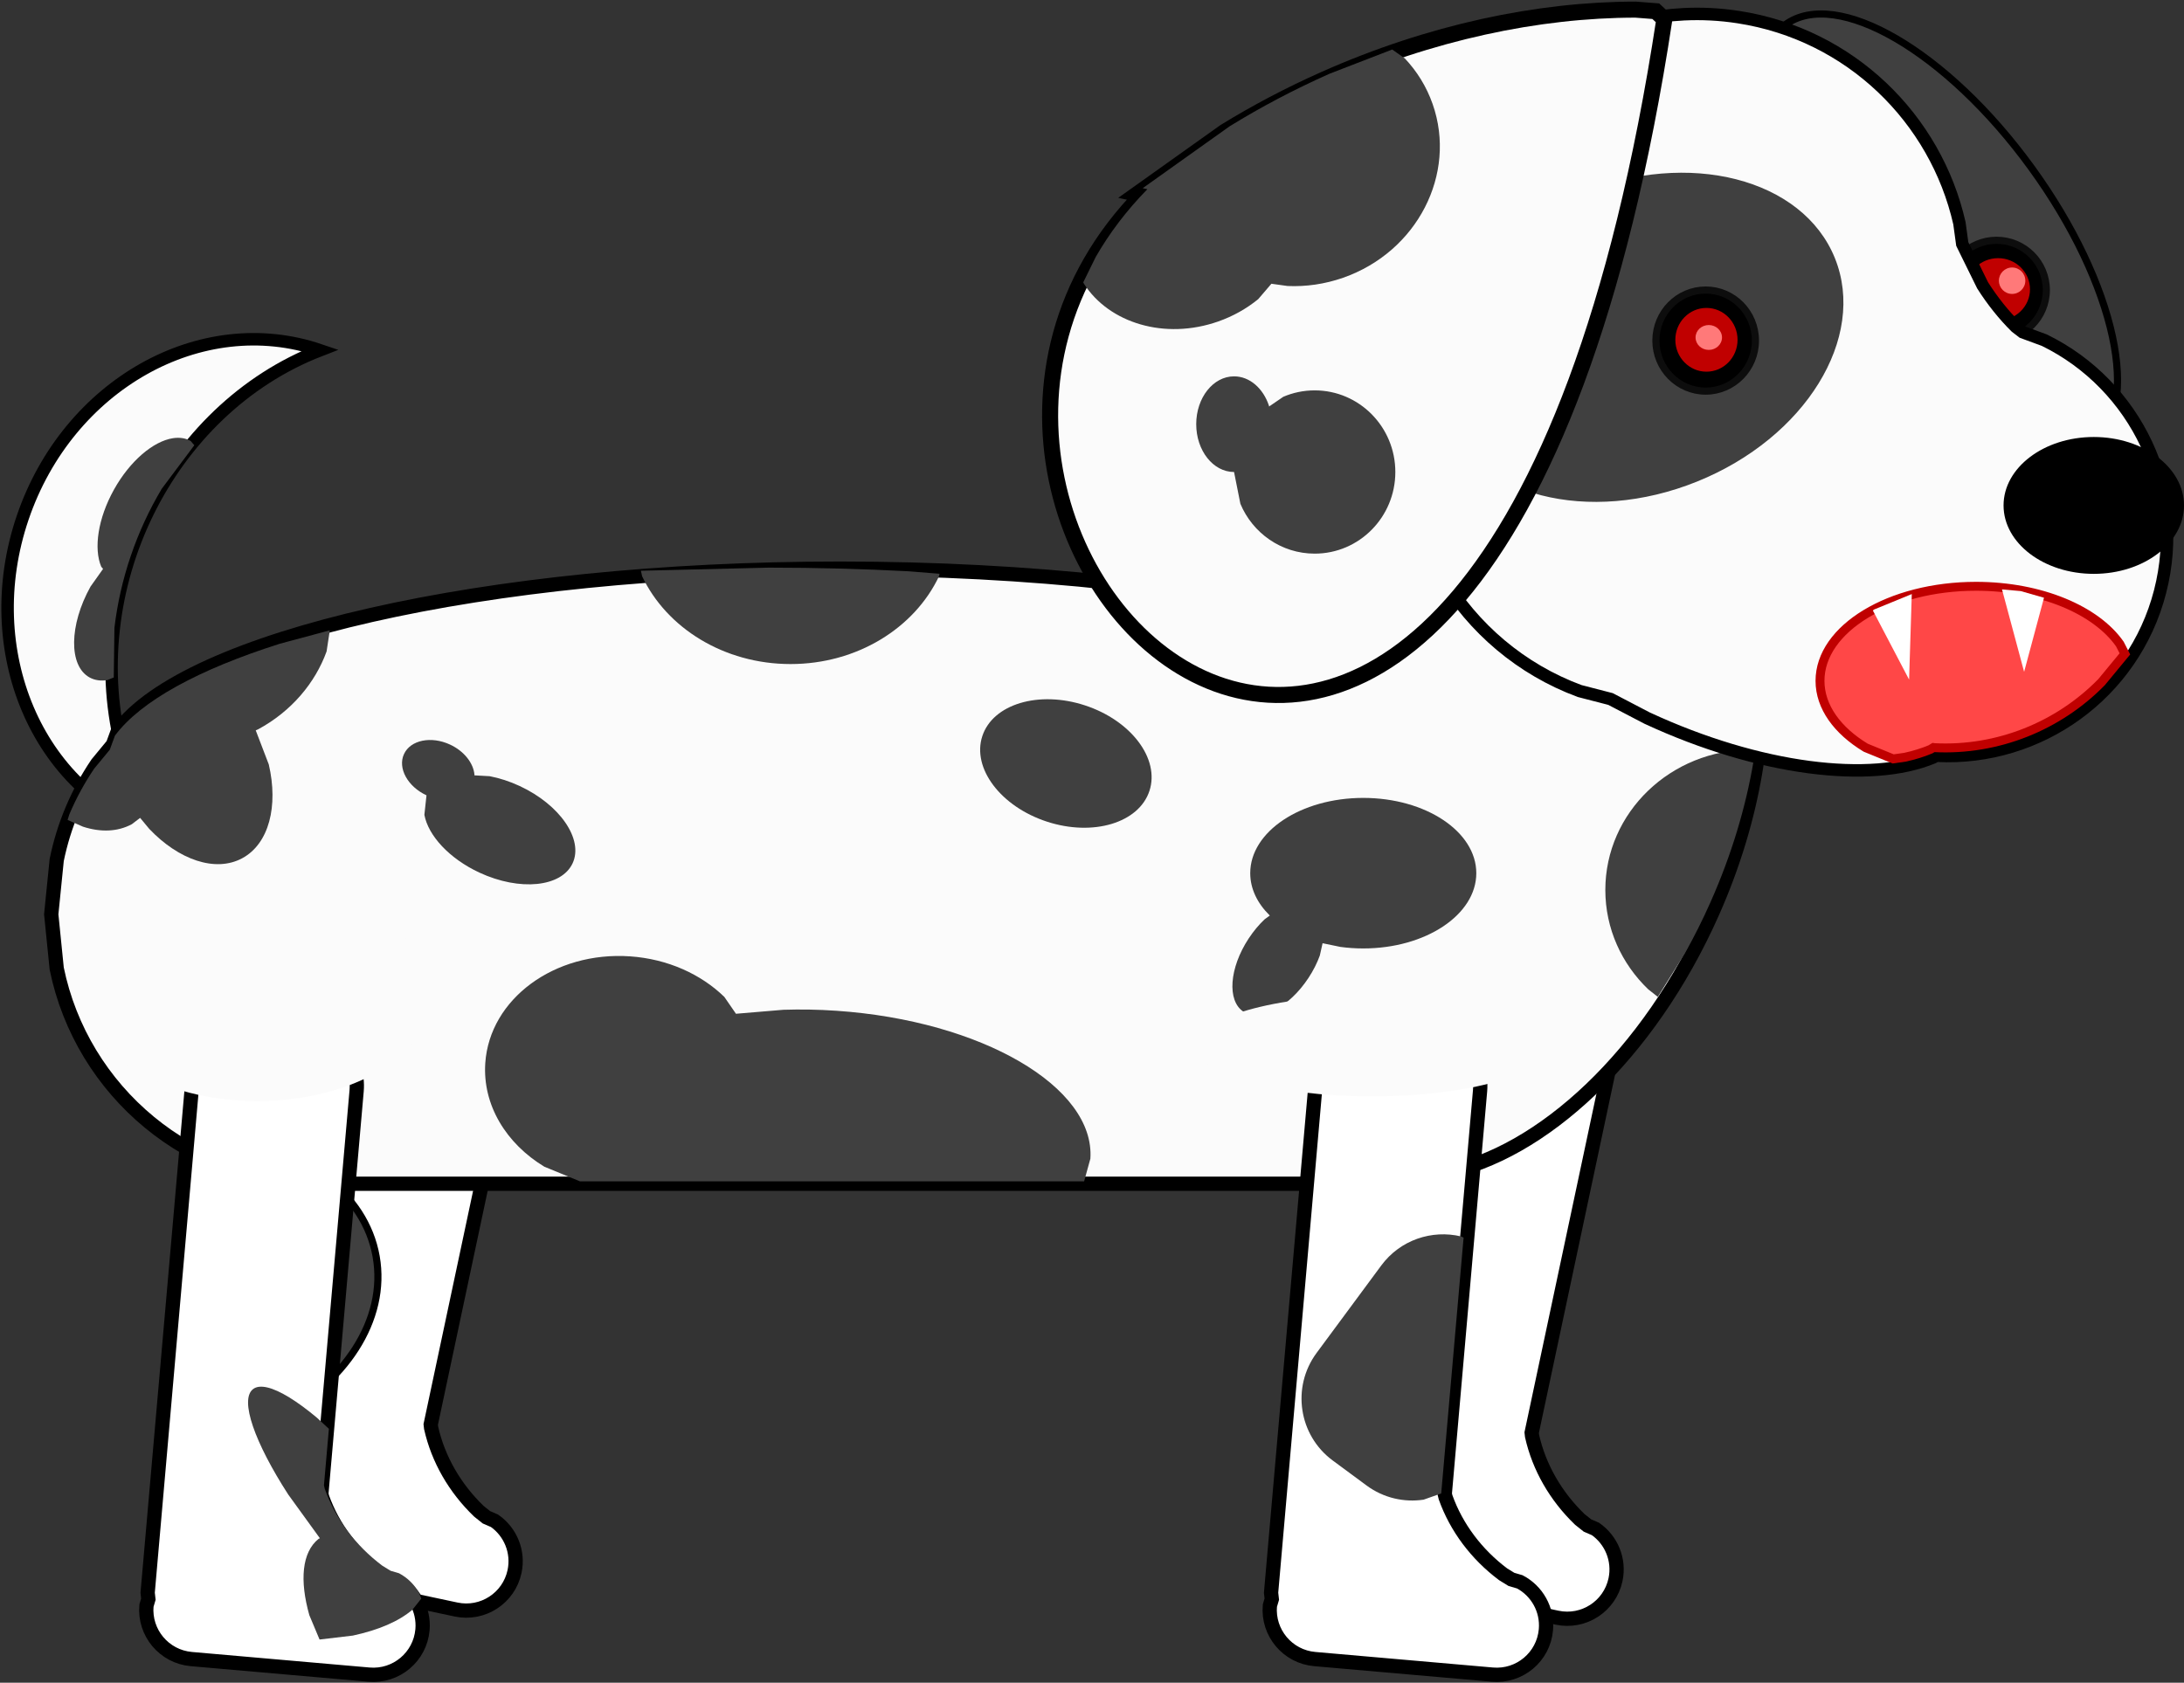 <svg width="1404" height="1082" xmlns="http://www.w3.org/2000/svg" xmlns:xlink="http://www.w3.org/1999/xlink" overflow="hidden"><rect width="100%" height="100%" fill="#333333" stroke="none"/><defs><clipPath id="clip0"><rect x="1543" y="596" width="1404" height="1082"/></clipPath></defs><g clip-path="url(#clip0)" transform="translate(-1543 -596)"><path d="M1643.45 1130.72C1566.95 1104.69 1528.5 1014.3 1557.59 928.831 1586.67 843.364 1672.26 795.182 1748.76 821.213 1650.45 859.282 1593.69 975.255 1621.98 1080.25 1626.84 1098.26 1634.06 1115.25 1643.45 1130.72Z" stroke="#000000" stroke-width="8.021" stroke-miterlimit="8" fill="#FBFBFB" fill-rule="evenodd"/><path d="M1654.12 877.78C1658.3 877.131 1662.19 877.657 1665.55 879.526L1667.92 882.306 1647 910.26C1638.98 923.718 1632.27 938.171 1627.09 953.393 1621.91 968.615 1618.41 984.16 1616.56 999.718L1616.13 1031.62 1611.94 1033.32C1607.77 1033.97 1603.87 1033.45 1600.51 1031.58 1587.09 1024.1 1587.39 997.957 1601.19 973.187L1609.26 961.806 1608.09 960.434C1603.16 948.766 1605.91 929.416 1616.26 910.838 1626.61 892.26 1641.61 879.73 1654.12 877.78Z" fill="#404040" fill-rule="evenodd"/><path d="M1815.87 1206.11 1844.56 1212.21C1865.19 1216.6 1878.36 1236.88 1873.97 1257.5L1819.89 1511.95 1820.14 1514.15C1824.67 1534.31 1835.43 1552.94 1850.82 1567.74L1855.73 1571.66 1860.91 1573.9C1871.04 1580.98 1876.51 1593.67 1873.78 1606.52 1870.14 1623.65 1853.3 1634.59 1836.16 1630.95L1723.98 1607.1C1706.84 1603.46 1695.9 1586.62 1699.55 1569.48L1701.27 1565.49 1701.31 1561.37 1770.57 1235.53C1774.96 1214.9 1795.24 1201.73 1815.87 1206.11Z" stroke="#000000" stroke-width="9.167" stroke-miterlimit="8" fill="#FFFFFF" fill-rule="evenodd"/><path d="M1745.91 1349 1752.25 1352.92C1769.45 1366.1 1781.22 1383.57 1784.82 1403.97 1792.01 1444.78 1764.46 1485.73 1719.04 1509.16L1711.16 1512.48Z" stroke="#000000" stroke-width="4.583" stroke-miterlimit="8" fill="#404040" fill-rule="evenodd"/><path d="M2523.62 1211.37 2552.32 1217.47C2572.95 1221.85 2586.11 1242.13 2581.73 1262.76L2527.65 1517.21 2527.9 1519.41C2532.43 1539.57 2543.19 1558.19 2558.58 1573L2563.49 1576.91 2568.67 1579.16C2578.8 1586.24 2584.27 1598.92 2581.54 1611.77 2577.9 1628.91 2561.06 1639.84 2543.92 1636.2L2431.73 1612.36C2414.6 1608.71 2403.66 1591.87 2407.3 1574.74L2409.03 1570.75 2409.07 1566.63 2478.33 1240.78C2482.72 1220.15 2503 1206.99 2523.62 1211.37Z" stroke="#000000" stroke-width="9.167" stroke-miterlimit="8" fill="#FFFFFF" fill-rule="evenodd"/><path d="M2578.37 894.29C2588.45 895.24 2598.21 897.729 2607.5 901.863 2681.84 934.937 2698.04 1060.82 2643.67 1183.02 2602.89 1274.68 2534.01 1338.24 2470.75 1350.33L2466.22 1350.58 2456.31 1353.65C2445.03 1355.96 2433.35 1357.17 2421.39 1357.17L1749.21 1357.17C1665.48 1357.17 1595.61 1297.78 1579.46 1218.82L1575.94 1183.9 1579.46 1148.97C1584.07 1126.42 1593.07 1105.45 1605.53 1087.02L1615.57 1074.85 1618.89 1065.78C1663.08 1006.35 1854.15 961.645 2083.15 961.645 2205.83 961.645 2317.62 974.474 2401.78 995.525L2411.69 998.675 2423.35 981.829C2469.82 923.223 2528 889.536 2578.37 894.29Z" stroke="#000000" stroke-width="9.167" stroke-miterlimit="8" fill="#FBFBFB" fill-rule="evenodd"/><path d="M2668.9 1078 2671 1078.2 2670.28 1085.43C2665.31 1114.93 2656.14 1145.7 2642.55 1176.24 2637.46 1187.7 2631.93 1198.71 2626.02 1209.24L2608.71 1237 2602.5 1232.08C2585.51 1215.75 2575 1193.18 2575 1168.26 2575 1118.41 2617.04 1078 2668.9 1078Z" fill="#404040" fill-rule="evenodd"/><path d="M2419.38 1109.07C2459.51 1109.07 2492.05 1130.74 2492.05 1157.47 2492.05 1184.2 2459.51 1205.87 2419.38 1205.87 2414.37 1205.87 2409.47 1205.53 2404.74 1204.89L2393.23 1202.51 2391.46 1210.42C2389.73 1215.17 2387.3 1220.05 2384.18 1224.79 2371.71 1243.78 2352.98 1253.51 2342.35 1246.53 2331.72 1239.54 2333.21 1218.49 2345.69 1199.51 2348.81 1194.76 2352.31 1190.59 2355.99 1187.12L2359.33 1184.69 2359.13 1184.53C2351.3 1176.81 2346.72 1167.49 2346.72 1157.47 2346.72 1130.74 2379.25 1109.07 2419.38 1109.07Z" fill="#404040" fill-rule="evenodd"/><path d="M2174.48 1069.36C2181.24 1048.72 2210.77 1039.85 2240.44 1049.56 2270.12 1059.27 2288.7 1083.88 2281.94 1104.52 2275.19 1125.16 2245.66 1134.03 2215.98 1124.32 2186.31 1114.61 2167.73 1090 2174.48 1069.36Z" fill="#404040" fill-rule="evenodd"/><path d="M1755.02 1001.3 1752.95 1014.88C1745.65 1035.09 1730.38 1053.4 1708.87 1065L1707.4 1065.63 1715.79 1087.55C1722.01 1114.23 1715.99 1138.55 1698.72 1147.86 1681.45 1157.18 1657.82 1148.85 1638.95 1128.99L1633.08 1121.91 1627.76 1125.97C1618.48 1130.97 1607.51 1131.22 1596.31 1127.56L1586.46 1123.23 1587.57 1119.68C1591.95 1109.32 1597.31 1099.47 1603.54 1090.25L1613.58 1078.08 1616.9 1069.01C1633.48 1046.73 1670.7 1026.51 1722.83 1009.95Z" fill="#404040" fill-rule="evenodd"/><path d="M1948 1210.95C1972.28 1212.62 1993.69 1222.47 2008.67 1237.06L2016.12 1247.87 2046.6 1245.31C2057.67 1244.95 2069.1 1245.14 2080.76 1245.94 2174.05 1252.33 2247.11 1294.94 2243.95 1341.09L2239.93 1355.63 1915.85 1355.63 1892.93 1346.21C1868.45 1331.39 1853.12 1306.55 1854.97 1279.52 1857.8 1238.32 1899.45 1207.63 1948 1210.95Z" fill="#404040" fill-rule="evenodd"/><path d="M1832.34 1074.79C1841.47 1079.04 1847.39 1086.79 1848.01 1094.2L1847.95 1094.56 1857.79 1095.11C1864.06 1096.31 1870.6 1098.41 1877.08 1101.42 1903.02 1113.49 1918.26 1135.74 1911.1 1151.11 1903.95 1166.48 1877.13 1169.16 1851.19 1157.1 1831.73 1148.04 1818.3 1133.27 1815.82 1119.96L1817.17 1107.41 1817.17 1107.41C1805 1101.75 1798.53 1089.86 1802.72 1080.85 1806.91 1071.84 1820.17 1069.13 1832.34 1074.79Z" fill="#404040" fill-rule="evenodd"/><path d="M2037.21 961C2067.89 961 2097.9 961.804 2126.96 963.339L2147 964.942 2146.63 966.59C2130.91 999.74 2094.11 1023 2051.22 1023 2008.33 1023 1971.53 999.74 1955.81 966.59L1955 962.999Z" fill="#404040" fill-rule="evenodd"/><path d="M1708.32 1253.61 1737.54 1256.17C1758.55 1258.01 1774.09 1276.53 1772.25 1297.54L1749.58 1556.68 1750.1 1558.84C1757.05 1578.3 1770.01 1595.47 1787.08 1608.29L1792.43 1611.58 1797.85 1613.17C1808.77 1618.96 1815.74 1630.89 1814.6 1643.97 1813.07 1661.42 1797.69 1674.33 1780.24 1672.81L1665.98 1662.81C1648.53 1661.28 1635.62 1645.9 1637.15 1628.45L1638.38 1624.28 1637.92 1620.18 1666.95 1288.33C1668.79 1267.32 1687.31 1251.78 1708.32 1253.61Z" stroke="#000000" stroke-width="9.167" stroke-miterlimit="8" fill="#FFFFFF" fill-rule="evenodd"/><path d="M1714.88 1488.17C1722.81 1490.03 1733.94 1496.91 1746.66 1507.55L1754.43 1514.76 1751.25 1551.14 1751.77 1553.3C1758.72 1572.76 1771.68 1589.93 1788.75 1602.75L1794.1 1606.04 1799.52 1607.64C1804.98 1610.53 1809.45 1614.96 1812.42 1620.3L1813.8 1623.95 1808.14 1631.08C1799.35 1638.57 1786.42 1644.13 1769.85 1647.71L1748.43 1650.25 1741.85 1634.57C1735.55 1612.26 1737.04 1594.15 1747.8 1585.52L1748.64 1585.12 1728.28 1556.99C1706.81 1523.73 1696.95 1496.22 1705.59 1489.29 1707.75 1487.56 1710.91 1487.24 1714.88 1488.17Z" fill="#404040" fill-rule="evenodd"/><path d="M2430.52 1253.61 2459.74 1256.17C2480.75 1258.01 2496.29 1276.53 2494.46 1297.54L2471.78 1556.68 2472.31 1558.84C2479.26 1578.3 2492.21 1595.47 2509.28 1608.29L2514.63 1611.58 2520.05 1613.17C2530.97 1618.96 2537.95 1630.89 2536.8 1643.97 2535.27 1661.42 2519.89 1674.33 2502.44 1672.81L2388.18 1662.81C2370.73 1661.28 2357.83 1645.9 2359.35 1628.45L2360.58 1624.28 2360.12 1620.18 2389.15 1288.33C2390.99 1267.32 2409.51 1251.78 2430.52 1253.61Z" stroke="#000000" stroke-width="9.167" stroke-miterlimit="8" fill="#FFFFFF" fill-rule="evenodd"/><path d="M2482.29 1391.06 2483.88 1391.81 2469.49 1556.31 2458.19 1560.31C2445.68 1562.19 2432.46 1559.29 2421.48 1551.18L2399.74 1535.12C2377.79 1518.89 2373.15 1487.94 2389.37 1465.98L2430.94 1409.75C2443.11 1393.28 2463.56 1386.55 2482.29 1391.06Z" fill="#404040" fill-rule="evenodd"/><path d="M1596 1235.5C1596 1197.67 1646.37 1167 1708.5 1167 1770.63 1167 1821 1197.67 1821 1235.5 1821 1273.33 1770.63 1304 1708.5 1304 1646.37 1304 1596 1273.33 1596 1235.5Z" fill="#FBFBFB" fill-rule="evenodd"/><path d="M2312 1268.5C2312 1250.55 2362.59 1236 2425 1236 2487.41 1236 2538 1250.55 2538 1268.5 2538 1286.45 2487.41 1301 2425 1301 2362.59 1301 2312 1286.45 2312 1268.5Z" fill="#FBFBFB" fill-rule="evenodd"/><path d="M2729.35 790.683C2675.03 715.886 2657.75 635.809 2690.77 611.827 2723.79 587.845 2794.6 629.039 2848.92 703.836 2903.25 778.634 2920.52 858.71 2887.51 882.692 2854.49 906.675 2783.68 865.481 2729.35 790.683Z" stroke="#000000" stroke-width="4.583" stroke-miterlimit="8" fill="#404040" fill-rule="evenodd"/><path d="M2794.5 782.5C2794.5 764.827 2808.83 750.5 2826.5 750.5 2844.17 750.5 2858.5 764.827 2858.5 782.5 2858.5 800.173 2844.17 814.5 2826.5 814.5 2808.83 814.5 2794.5 800.173 2794.5 782.5Z" stroke="#0D0D0D" stroke-width="4.583" stroke-miterlimit="8" fill-rule="evenodd"/><path d="M2807 782C2807 770.954 2816.18 762 2827.5 762 2838.82 762 2848 770.954 2848 782 2848 793.046 2838.82 802 2827.5 802 2816.18 802 2807 793.046 2807 782Z" fill="#C00000" fill-rule="evenodd"/><path d="M2828 776.5C2828 771.806 2831.81 768 2836.5 768 2841.19 768 2845 771.806 2845 776.5 2845 781.195 2841.19 785 2836.5 785 2831.81 785 2828 781.195 2828 776.5Z" fill="#FF7979" fill-rule="evenodd"/><path d="M2625.52 605.155C2636.98 604.593 2648.67 605.171 2660.45 606.986 2732.62 618.101 2787.42 672.394 2802.63 739.534L2804.46 752.91 2817.52 779.457C2823.99 789.658 2831.27 798.664 2838.89 806.213L2843.3 809.611 2857.19 814.727C2916.06 843.48 2948.63 910.535 2931.62 976.447 2914.62 1042.36 2853.68 1085.29 2788.24 1081.97L2787.68 1081.89 2785.73 1083.07C2745.77 1099.77 2674.25 1091.32 2601.89 1057.77L2578.33 1045.48 2558.49 1040.35C2483.18 1012.46 2435.27 934.636 2447.98 852.164L2463.5 751.361C2476.21 668.888 2545.31 609.09 2625.52 605.155Z" stroke="#000000" stroke-width="8.021" stroke-miterlimit="8" fill="#FBFBFB" fill-rule="evenodd"/><path d="M2470.44 863.815C2449.75 812.586 2489.42 748.259 2559.04 720.137 2628.66 692.016 2701.88 710.748 2722.57 761.977 2743.26 813.206 2703.6 877.532 2633.97 905.654 2564.35 933.776 2491.14 915.044 2470.44 863.815Z" fill="#404040" fill-rule="evenodd"/><path d="M35.446 466.032 28.814 462.439 23.705 450.453C3.776 391.076-4.531 320.925 2.42 246.86 4.738 222.171 8.64 198.217 13.95 175.221L33.876 109.462 35.446 112.124C175.559-163.138 722.002 112.124 35.446 466.032Z" stroke="#000000" stroke-width="10.312" stroke-miterlimit="8" fill="#FBFBFB" fill-rule="evenodd" transform="matrix(0.319 0.948 0.948 -0.319 2159.85 723.407)"/><path d="M0 235.948 8.032 241.814C18.303 246.553 29.628 249.243 41.548 249.389 89.227 249.972 128.378 209.635 128.994 159.293 129.148 146.708 126.879 134.689 122.644 123.73L117.954 114.327 124.616 103.164C127.986 94.248 129.909 84.424 130.036 74.088 130.478 37.914 108.762 7.463 79.489 0.124L78.53 0 65.554 12.889C54.023 25.907 43.678 40.96 34.921 58.164L33.352 55.502 13.425 121.261C8.116 144.257 4.213 168.212 1.896 192.9Z" fill="#404040" fill-rule="evenodd" transform="matrix(0.319 0.948 0.948 -0.319 2214.32 703.108)"/><path d="M2336.32 838C2346.39 838 2355.04 845.745 2358.73 856.784L2358.83 857.394 2367.98 851.144C2374.18 848.488 2381 847.019 2388.16 847.019 2416.79 847.019 2440 870.52 2440 899.509 2440 928.499 2416.79 952 2388.16 952 2366.69 952 2348.26 938.781 2340.39 919.941L2336.32 899.51 2336.32 899.51C2322.89 899.51 2312 885.74 2312 868.755 2312 851.77 2322.89 838 2336.32 838Z" fill="#404040" fill-rule="evenodd"/><path d="M2831 921C2831 896.699 2856.97 877 2889 877 2921.03 877 2947 896.699 2947 921 2947 945.3 2921.03 965 2889 965 2856.97 965 2831 945.3 2831 921Z" fill-rule="evenodd"/><path d="M2607.5 815C2607.5 797.051 2621.83 782.5 2639.5 782.5 2657.17 782.5 2671.5 797.051 2671.5 815 2671.5 832.949 2657.17 847.5 2639.5 847.5 2621.83 847.5 2607.5 832.949 2607.5 815Z" stroke="#0D0D0D" stroke-width="4.583" stroke-miterlimit="8" fill-rule="evenodd"/><path d="M2620 814.5C2620 803.178 2628.95 794 2640 794 2651.05 794 2660 803.178 2660 814.5 2660 825.822 2651.05 835 2640 835 2628.95 835 2620 825.822 2620 814.5Z" fill="#C00000" fill-rule="evenodd"/><path d="M2633 813C2633 808.582 2636.81 805 2641.5 805 2646.19 805 2650 808.582 2650 813 2650 817.418 2646.19 821 2641.5 821 2636.81 821 2633 817.418 2633 813Z" fill="#FF7979" fill-rule="evenodd"/><path d="M2813.32 973C2854.88 973 2890.53 988.311 2905.76 1010.13L2909 1016.46 2893.98 1034.66C2866.31 1062.91 2827.28 1078.82 2786.51 1076.76L2785.95 1076.67 2784 1077.85C2779.02 1079.93 2773.55 1081.62 2767.65 1082.91L2760.04 1084 2742.38 1076.78C2724.23 1065.78 2713 1050.58 2713 1033.8 2713 1000.22 2757.92 973 2813.32 973Z" stroke="#C00000" stroke-width="5.729" stroke-miterlimit="8" fill="#FF4747" fill-rule="evenodd"/><path d="M2772 978 2770.28 1033 2747 988.583 2747.69 987.961Z" fill="#FFFFFF" fill-rule="evenodd"/><path d="M2830 975 2842.07 976.086 2857 980.36 2844.22 1028Z" fill="#FFFFFF" fill-rule="evenodd"/></g></svg>